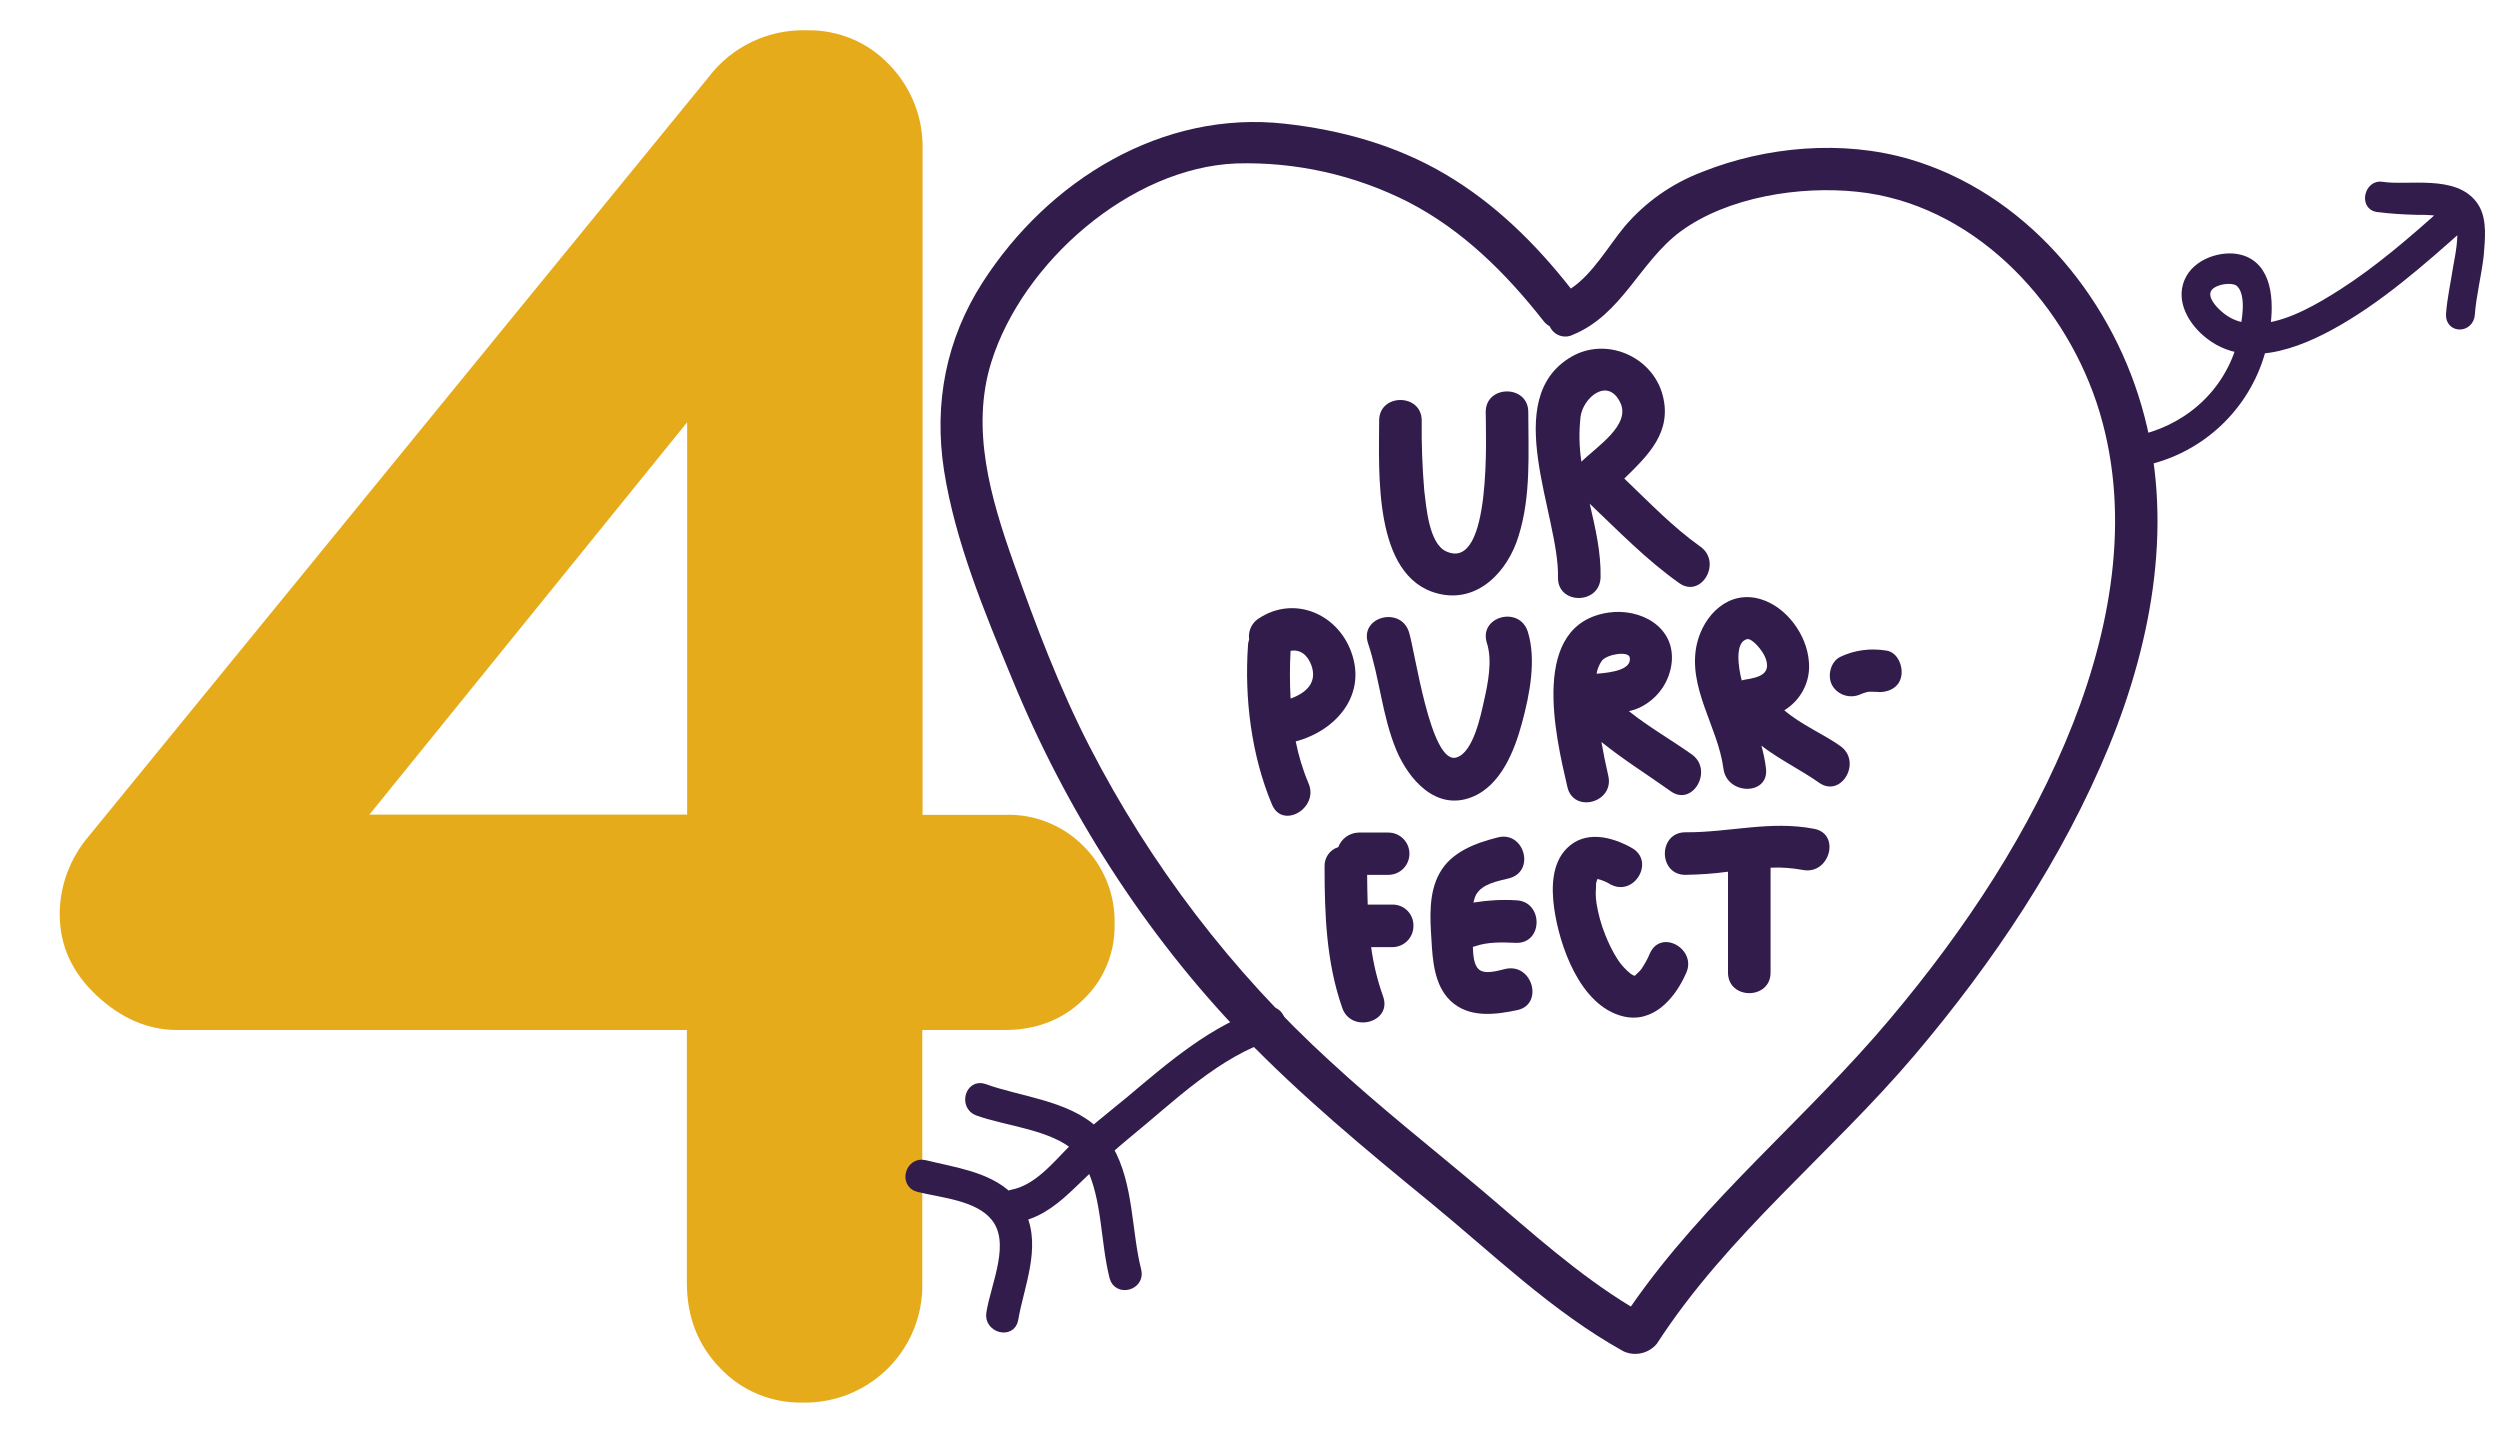 <?xml version="1.0" encoding="utf-8"?>
<!-- Generator: Adobe Illustrator 21.1.0, SVG Export Plug-In . SVG Version: 6.00 Build 0)  -->
<svg version="1.1" id="Layer_1" xmlns="http://www.w3.org/2000/svg" xmlns:xlink="http://www.w3.org/1999/xlink" x="0px" y="0px"
	 viewBox="0 0 875 500" style="enable-background:new 0 0 875 500;" xml:space="preserve">
<style type="text/css">
	.st0{fill:#E5AB1A;}
	.st1{fill:#311C4B;}
	.st2{fill:#311C4B;stroke:#311C4B;stroke-width:4;stroke-miterlimit:10;}
</style>
<title>4Purrfect</title>
<path class="st0" d="M379.1,296c7.3,7.2,11.3,17.2,11,27.5c0.2,10-3.8,19.6-11,26.4c-7.3,7.1-16.5,10.6-27.5,10.6h-28.8v88.5
	c0.5,22.7-17.5,41.4-40.2,41.9c-0.6,0-1.2,0-1.7,0c-10.9,0.2-21.3-4.1-28.8-12c-7.8-8-11.7-18-11.7-29.9v-88.5H62
	c-10.1,0-19.5-4-28.1-12s-13-17.5-13-28.5c0-10.1,3.7-19.8,10.3-27.5L248,27c8.1-10.7,20.9-16.8,34.4-16.4
	c10.9-0.2,21.3,4.1,28.8,12c7.8,8,12,18.7,11.7,29.9v232.7h28.8C361.9,284.8,371.9,288.8,379.1,296z M129.3,285.1h111.2V147.8
	L129.3,285.1z"/>
<path class="st1" d="M749.5,141.9c-11.4-39.2-41.2-74.5-81.2-86.2c-23.3-6.8-50.1-4.5-72.6,4.5c-10.5,4-19.8,10.5-27.1,19.1
	c-5.5,6.6-11.2,16.7-18.8,21.7c-12.3-15.7-26.6-29.8-43.9-40s-36.5-15.5-56.2-17.7C406.8,38.5,367,63,344,98.7
	c-12.9,20-17.2,42.5-13.6,65.9c3.9,24.9,14.2,49.7,23.8,72.9c18.9,46.1,46.4,89.3,81,125.2c20.2,20.9,42.6,39.5,65.1,57.9
	c22.1,18.1,42.9,38.5,68,52.4c4,1.8,8.8,0.7,11.6-2.7c24.8-38.3,60.9-66.5,90.2-101c27.6-32.6,51.8-68.6,68.1-108.2
	C753.5,223.7,761.1,181.4,749.5,141.9z M725.6,253.1c-14.8,37.7-37.9,72.4-63.9,103.3c-29.2,34.8-65,63.4-90.9,100.9
	c-18.6-11.3-34.8-26-51.4-40.1c-18-15.2-36.5-29.7-53.8-45.7c-34.4-31.4-62.9-68.7-84.2-110.1c-10.7-20.8-18.9-42.6-26.7-64.6
	c-7.9-22.3-15.1-46.7-7.7-70.2c10.9-34.7,48.5-67.9,85.7-69.4c20.8-0.6,41.4,4,60,13.4c19.1,9.8,34.3,24.9,47.5,41.7
	c0.6,0.8,1.3,1.4,2.2,1.9c1.3,3,4.8,4.4,7.8,3.1c0.1,0,0.1-0.1,0.2-0.1c17.3-7,23.5-25.6,37.8-36.2c16.5-12.1,41.7-16,61.7-13.9
	c39.9,4.1,71.6,37.1,83.9,73.8C746.1,177.9,739.5,217.6,725.6,253.1L725.6,253.1z"/>
<path class="st1" d="M534.9,144.2c0-9.6-14.9-9.6-14.9,0c0,7,2.3,56.1-13.8,48.8c-6.1-2.7-7-15.7-7.7-21.2c-0.7-8.2-1-16.4-0.9-24.6
	c0-9.6-14.9-9.6-14.9,0c0,17.8-2.2,54.6,20.4,60.5c14.1,3.7,24.7-7.8,28.4-20.1C535.9,173.6,534.9,158.6,534.9,144.2z"/>
<path class="st1" d="M595.1,191.3c-9.7-6.9-18-15.6-26.6-23.8c8.3-8.1,16.9-16.3,13.4-29.3c-3.6-13.4-19.6-20.4-31.8-13.4
	c-25.5,14.7-4.3,55.5-4.8,77.3c-0.2,9.6,14.6,9.6,14.9,0c0.2-8.6-1.8-17.2-3.8-25.8c10.1,9.6,19.8,19.6,31.2,27.7
	C595.4,209.7,602.9,196.8,595.1,191.3z M553.5,161.6c-0.8-5.2-0.9-10.5-0.3-15.8c0.9-6.6,9.4-13.8,13.8-5.1
	C571.1,148.7,558.7,156.4,553.5,161.6L553.5,161.6z"/>
<path class="st1" d="M472.9,228.1c-4.9-13.4-20.1-19.8-32.4-11.6c-2.5,1.6-3.7,4.5-3.3,7.3c-0.2,0.7-0.4,1.4-0.4,2.1
	c-1.3,18.5,1.2,38.6,8.4,55.7c3.7,8.8,16.5,1.2,12.8-7.4c-2-4.7-3.5-9.7-4.5-14.7C467.7,255.7,478.5,243.2,472.9,228.1z
	 M451.7,244.5c-0.3-5.6-0.3-11.2,0-16.7c3.3-0.6,5.9,1.3,7.3,5.1C461.1,238.8,457.3,242.5,451.7,244.5L451.7,244.5z"/>
<path class="st1" d="M534.7,221c-3-9.1-17.2-5.2-14.3,4c2,6.2,0.4,14.1-1,20.3c-1.1,4.9-3.7,18-9.6,19.8c-9.1,2.9-14.6-37.7-16.7-44
	c-3-9-17.3-5.2-14.3,4c4.1,12.3,4.9,25.3,9.9,37.4c4.4,10.4,13.9,21.4,26.4,16.5c10.2-4,15-16.3,17.6-26
	C535.4,243.1,537.8,230.8,534.7,221z"/>
<path class="st1" d="M592.2,264.1c-7-5-15.1-9.6-22.1-15.2c1.5-0.3,2.9-0.8,4.3-1.5c6-3.1,10-8.9,10.7-15.6
	c1.2-12.5-11-19-22.1-17.4c-27.7,4.1-18.7,42.7-14.4,61.1c2.2,9.3,16.5,5.4,14.3-4c-0.9-3.9-1.7-7.8-2.4-11.8
	c7.7,6.2,16.2,11.5,24.2,17.2C592.4,282.5,599.8,269.6,592.2,264.1z M570.4,230.1c0.8,4.2-6,5.3-11.6,5.7c0.3-1.7,0.9-3.2,1.9-4.6
	C562.6,228.9,570,227.8,570.4,230.1z"/>
<path class="st1" d="M644.1,261.1c-5.6-4-13.8-7.5-19.6-12.5c5.9-3.6,9.3-10.2,8.6-17.1c-0.7-9.3-7.8-19.1-16.9-21.8
	c-11.1-3.3-19.9,5.4-22.3,15.7c-3.4,15.2,7.4,29,9.3,43.6c1.2,9.4,16,9.5,14.9,0c-0.3-2.7-0.9-5.4-1.6-8c6.4,4.9,14.2,8.7,20.1,12.9
	C644.4,279.5,651.9,266.6,644.1,261.1z M611.5,223.7c1.7-0.4,5.6,4.1,6.5,6.8c1.9,5.4-2.2,6.6-7.4,7.4c-0.3,0.1-0.7,0.1-1,0.3
	C608.4,233.5,607.1,224.7,611.5,223.7L611.5,223.7z"/>
<path class="st1" d="M660.2,227.7c-5.5-0.9-11.1-0.2-16.1,2.2c-3.5,1.7-4.7,7-2.7,10.2c2.1,3.4,6.6,4.6,10.2,2.7
	c-1.2,0.6,0.7-0.3,0.9-0.3c0.5-0.2,1.1-0.3,1.6-0.4c0,0,1,0,1.3,0s2.3,0.2,0.9,0c3.8,0.6,8.2-1,9.1-5.2
	C666.2,233.4,664.3,228.3,660.2,227.7z"/>
<path class="st1" d="M487.4,316.6h-8.7c-0.1-3.4-0.2-6.9-0.2-10.4h7.4c4.1,0,7.4-3.3,7.4-7.4c0-4.1-3.3-7.4-7.4-7.4h-10.4
	c-3.2,0.1-6,2.1-7.1,5.1c-3,0.9-4.9,3.7-4.8,6.8c0,16.8,0.6,33.5,6.2,49.5c3.1,8.9,17.5,5.1,14.3-4c-2-5.6-3.4-11.4-4.2-17.3h7.4
	c4.1,0,7.4-3.3,7.4-7.4C494.8,319.9,491.5,316.6,487.4,316.6z"/>
<path class="st1" d="M527,339.1c-2.6,0.6-7.5,2.2-9.6,0c-1.5-1.5-1.8-4.6-1.9-7.7c0.2,0,0.4-0.1,0.7-0.2c4.7-1.6,9.5-1.4,14.4-1.2
	c9.6,0.3,9.6-14.6,0-14.9c-5-0.3-10,0-14.9,0.8c0.2-0.9,0.5-1.9,0.9-2.7c2.1-3.9,7.7-4.8,11.6-5.8c9.3-2.4,5.3-16.7-4-14.3
	c-7.9,2-16.3,5.1-20.4,12.6c-3.8,6.9-3.3,15.5-2.8,23.1c0.4,7.3,1,16,6.6,21.4c6.4,6.2,15.7,5,23.6,3.3
	C540.3,351.4,536.4,337.1,527,339.1z"/>
<path class="st1" d="M559.4,307.5L559.4,307.5L559.4,307.5L559.4,307.5z"/>
<path class="st1" d="M577.5,333.6c-0.8,2-1.9,3.9-3.1,5.7c-0.6,0.7-1.3,1.4-2,2c-0.3,0.3-0.3,0.4-1.7-0.5c-1.7-1.4-3.2-3-4.4-4.8
	c-1.8-2.8-3.3-5.8-4.5-8.9c-1.4-3.5-2.4-7.1-3-10.8c-0.2-1.2-0.3-2.5-0.3-3.7c0-0.7,0.2-3.2,0.1-3.3c0.1-0.5,0.3-1,0.4-1.5
	c0.4,0,0.6,0,0-0.1l0,0l0.1-0.1v-0.1l0,0c0,0,0.1,0,0.1,0l0.2-0.2l-0.2,0.2c0,0.1,0,0.3,0,0l-0.2,0.1c1.6,0.4,3.2,1,4.6,1.9
	c8.4,4.6,15.9-8.2,7.4-12.8c-7-3.9-16.2-6.2-22.6,0.2c-5.3,5.3-5.4,13.7-4.5,20.6c1.8,13.4,9.1,34.5,24.1,38.2
	c10.5,2.6,18.1-6.1,22-14.8C594.3,332.4,581.5,324.9,577.5,333.6z"/>
<polygon class="st1" points="559.2,307.7 559.2,307.7 559.2,307.7 "/>
<path class="st1" d="M635,290.1c-15.4-3-29.7,1.3-45.1,1.2c-9.6,0-9.6,14.9,0,14.9c5-0.1,9.9-0.4,14.9-1.1v35.3
	c0,9.6,14.9,9.6,14.9,0v-36.7c3.8-0.2,7.6,0.1,11.4,0.8C640.4,306.2,644.3,291.9,635,290.1z"/>
<path class="st2" d="M865.7,72.7c-6.2-9.8-23.1-5.6-32.1-7.1c-3.9-0.7-5.5,5.9-1.6,6.6c4.7,0.6,9.4,0.9,14.1,1
	c3.5-0.1,7,0.2,10.4,0.9c-11.7,10.4-23.5,20.7-36.5,29c-7.4,4.7-17.7,10.9-27.5,12c1.5-10,0.7-21.6-8.7-24
	c-5.8-1.5-14.7,1.2-17.4,7.7c-2.7,6.5,1.5,13.1,5.9,17c3.5,3.1,7.8,5.2,12.4,5.8c-5.5,18.2-20.4,29.7-37.1,33
	c-3.9,0.8-2.2,7.4,1.6,6.6c19.3-3.7,35.1-17.7,41.1-36.4c0.3-0.9,0.6-1.9,0.9-3c8.3-0.6,16.8-4.2,24-8.1
	c16.9-9.2,31.8-22.4,46.4-35.4c1.3,4.4-0.5,12.2-1.1,15.8c-0.8,5.3-2,10.5-2.4,15.9c-0.3,4.5,5.8,4.4,6.1,0
	c0.5-6.9,2.3-13.7,3.1-20.6C867.7,84.1,868.6,77.2,865.7,72.7z M786.1,115c-3.7-0.4-7.1-2-9.9-4.5c-2.3-2-5.8-5.8-4.2-9.4
	c1.6-3.6,9.3-4.8,12-2.7C788.1,101.7,787.1,109.9,786.1,115z"/>
<path class="st2" d="M443.3,354.6c-18.3,5.9-33,18.7-47.5,30.9c-4.3,3.6-8.8,7.1-13,10.7c-9.7-9.2-26.6-10.5-38.5-14.9
	c-4.5-1.6-6.4,5.5-2,7.2c10.2,3.7,26.1,4.9,34.9,12.7l-1,0.9c-6.3,6.3-12.8,14.6-22,16.3c-0.5,0.1-1.1,0.3-1.5,0.7
	c-7.4-7.2-19.6-8.7-29.2-11.1c-4.6-1.1-6.6,6-2,7.2c8.5,2.1,21,3,27,10.3c7.7,9.2,0.3,24.1-1.3,34.2c-0.8,4.7,6.4,6.7,7.2,2
	c1.9-11.4,8-25,2.8-36.2c7-1.6,12.6-6.4,17.6-11.2c2.4-2.3,4.7-4.5,7.1-6.8c5.9,11.9,5.2,26.7,8.4,39.4c1.2,4.6,8.3,2.7,7.2-2
	c-3.5-13.6-2.6-30.2-9.9-42.7c2.1-1.8,4.1-3.6,6.3-5.4c16-13,31.4-28.6,51.5-35C449.8,360.3,447.9,353.1,443.3,354.6z"/>
</svg>
